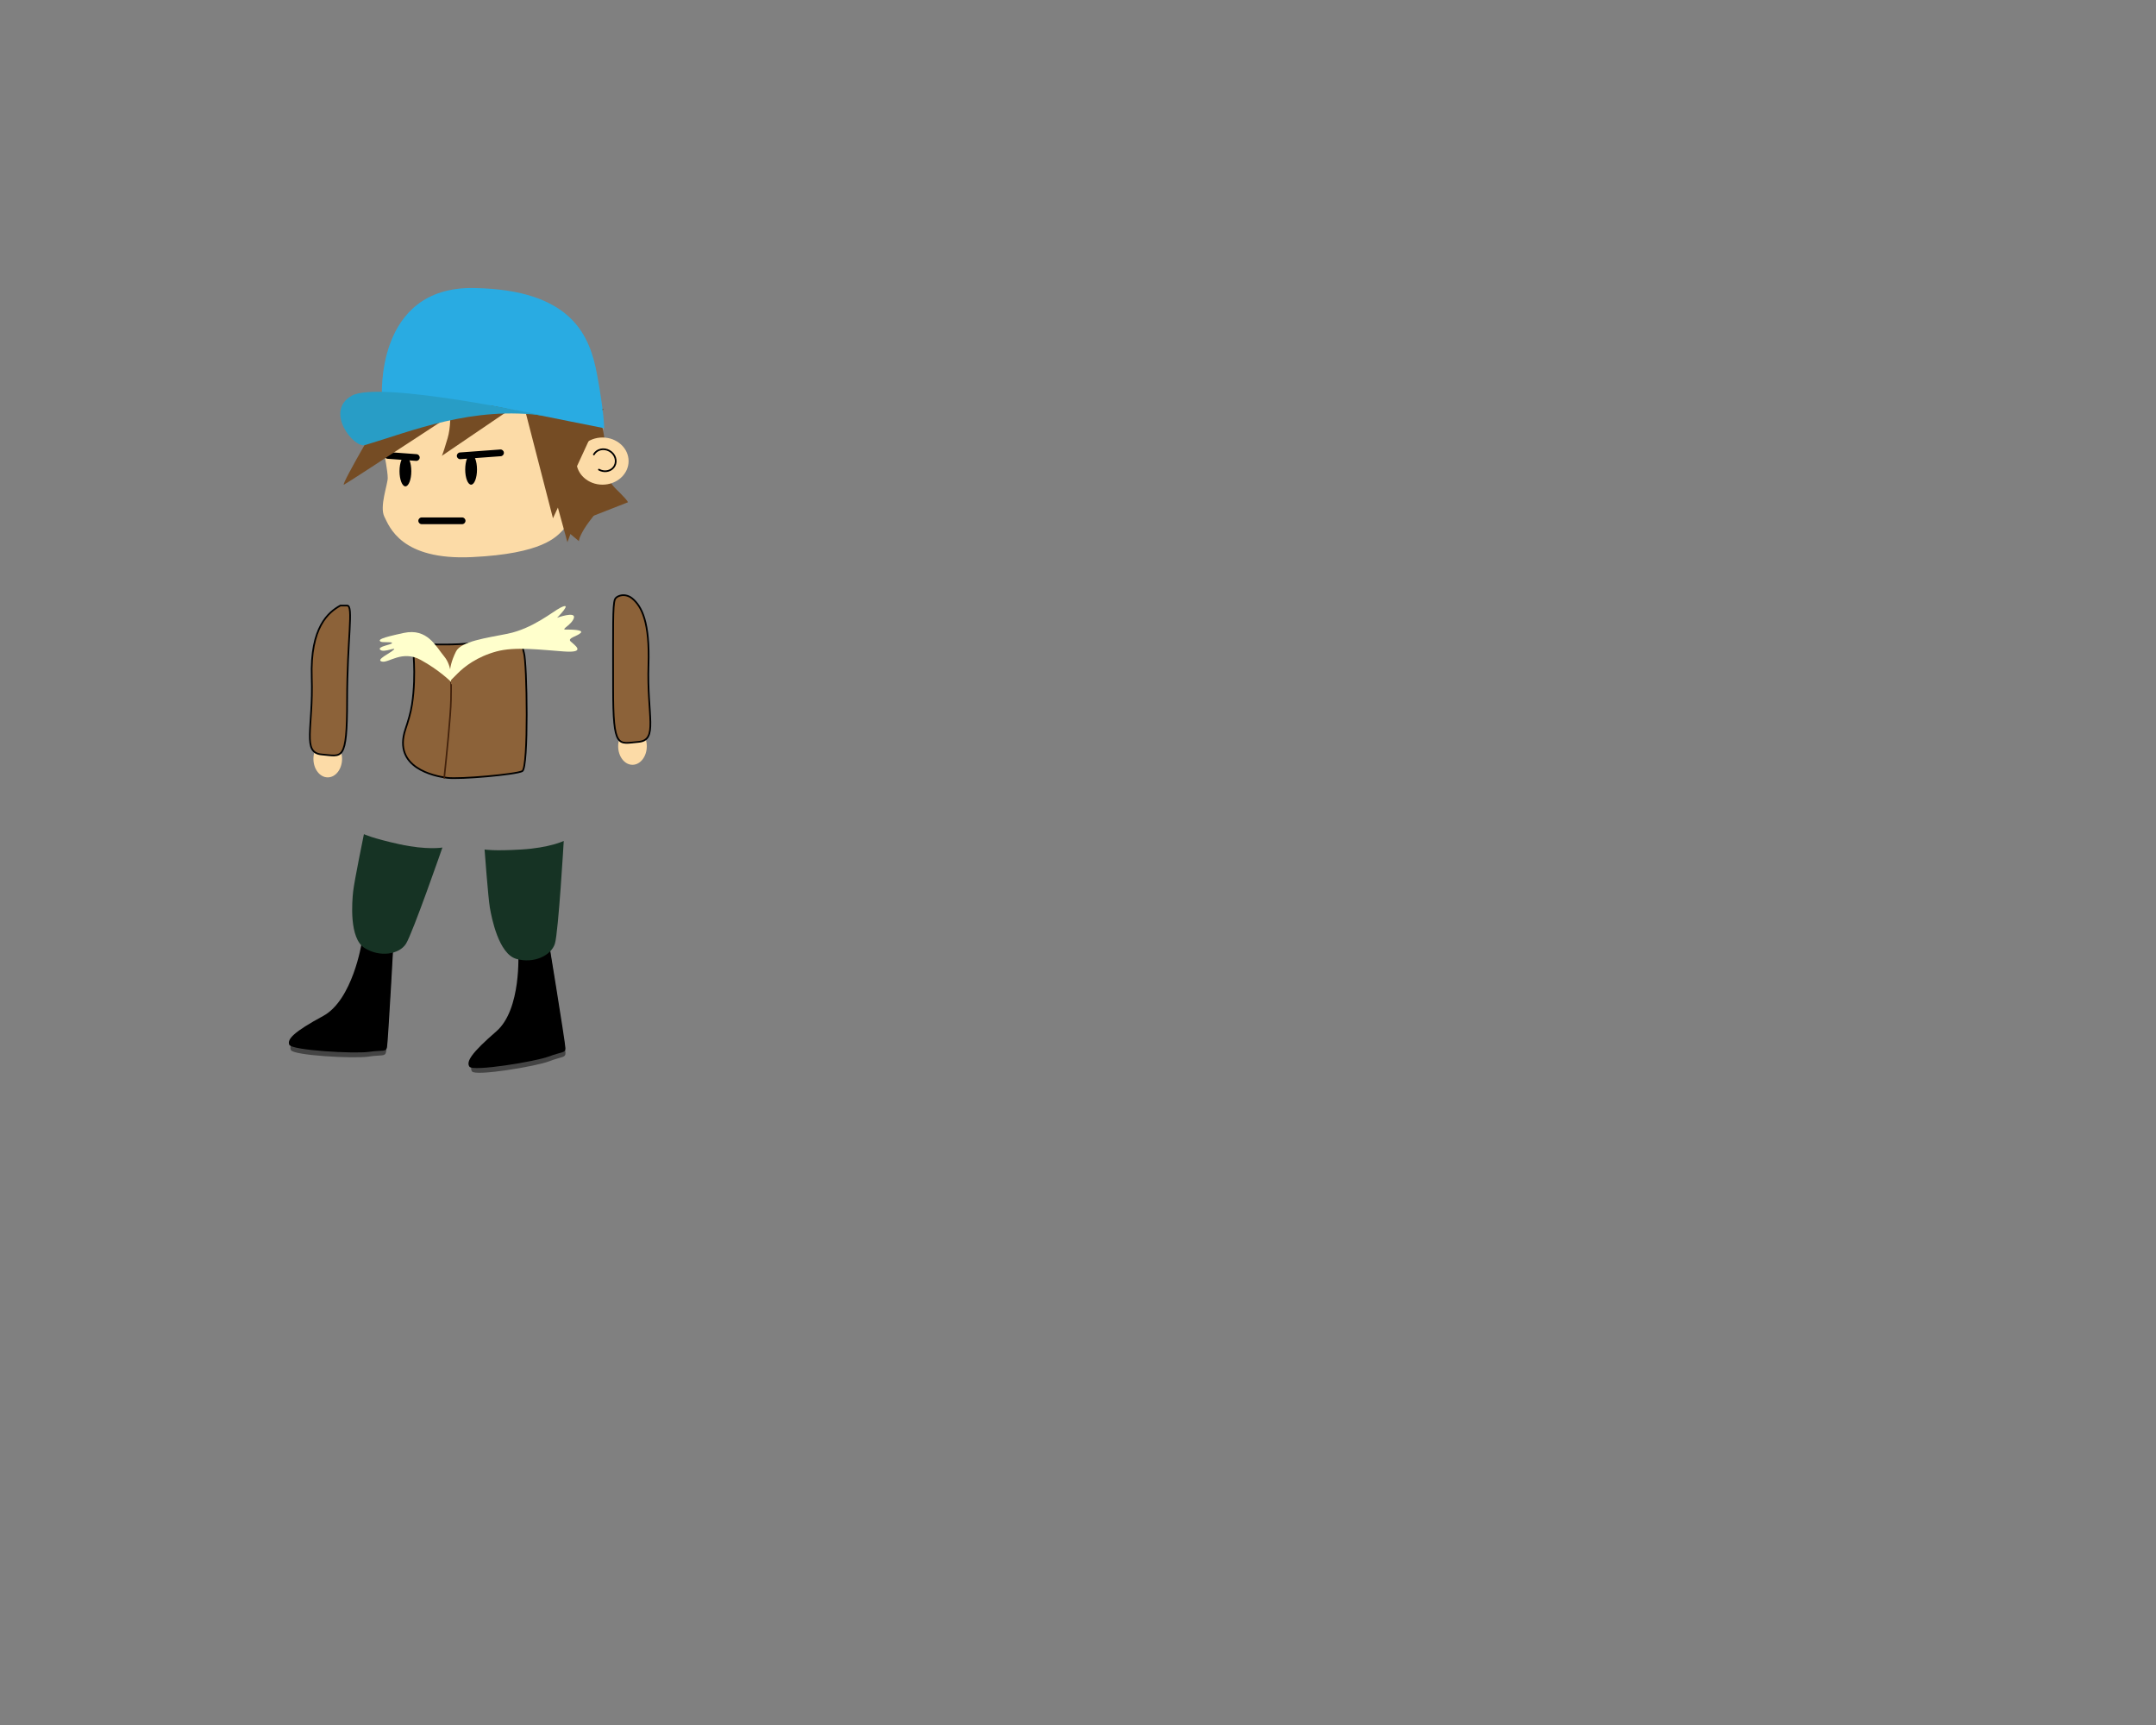 <?xml version="1.0" encoding="utf-8"?>
<!-- Generator: Adobe Illustrator 23.1.1, SVG Export Plug-In . SVG Version: 6.00 Build 0)  -->
<svg version="1.1" id="Layer_1" xmlns="http://www.w3.org/2000/svg" xmlns:xlink="http://www.w3.org/1999/xlink" x="0px" y="0px"
	 viewBox="0 0 1280 1024" style="enable-background:new 0 0 1280 1024;" xml:space="preserve">
<rect x="0" y="0" width="1280" height="1024" fill="#808080" stroke="none"/>
<style type="text/css">
	.st0{fill:#444444;}
	.st1{fill:#163324;}
	.st2{fill:#FCDBA7;}
	.st3{fill:none;stroke:#000000;stroke-linecap:round;stroke-miterlimit:10;}
	.st4{fill:#8C6239;stroke:#000000;stroke-miterlimit:10;}
	.st5{fill:#FFFFCC;}
	.st6{fill:none;stroke:#42210B;stroke-width:0.945;stroke-linecap:round;stroke-miterlimit:10;}
	.st7{fill:#754C24;}
	.st8{fill:#29ABE2;}
	.st9{fill:#289DC6;}
</style>
<path class="st0" d="M214.84,562.92c0,0-5.41,33.62-22.47,43.18c-17.06,9.55-20.99,13.81-19.73,17.16s37.73,5.24,45.99,3.99
	c8.25-1.25,9.94,0.14,10.59-2.79s4.6-70.67,4.6-70.67L214.84,562.92z"/>
<path d="M214.68,560c0,0-5.36,33.63-22.81,43.1c-17.45,9.47-21.45,13.71-20.14,17.07s38.73,5.46,47.19,4.25
	c8.46-1.21,10.2,0.2,10.84-2.73c0.65-2.93,4.32-70.73,4.32-70.73L214.68,560z"/>
<path class="st0" d="M308.47,568.02c0,0,1.95,34-12.66,47s-17.53,18-15.58,21s37.98-3,45.77-6s9.74-2,9.74-5s-10.71-70-10.71-70
	L308.47,568.02z"/>
<path d="M307.69,565.21c0,0,2,34-13,47s-18,18-16,21s39-3,47-6s10-2,10-5s-11-70-11-70L307.69,565.21z"/>
<path class="st1" d="M216.06,495.17c0,0-5.74,27.89-6.4,34.03s-2.45,27.77,6.77,33.55c9.22,5.78,20.65,3.75,24.6-2.51
	c3.95-6.26,21.63-57.12,21.63-57.12s-9.15,1.62-25.5-1.96C220.8,497.57,216.06,495.17,216.06,495.17z"/>
<path class="st1" d="M287.69,504.28c0,0,2.09,28.4,3.13,34.49c1.04,6.09,5.22,27.39,15.67,30.43c10.44,3.04,20.89-2.03,22.98-9.13
	c2.09-7.1,5.22-60.86,5.22-60.86s-8.36,4.06-25.07,5.07S287.69,504.28,287.69,504.28z"/>
<path class="st2" d="M228.19,244.71v25c0,0,2,10,2,14s-5,17-2,23s10,26,52,24s50-12,54-16s31-53,22-70s-79-42-79-42L228.19,244.71z"
	/>
<g>
	<ellipse cx="240.69" cy="279.71" rx="3.5" ry="9"/>
	<path d="M230.37,268.35l16.94,1.25c1.1,0.08,1.93,1.04,1.85,2.14l0,0c-0.08,1.1-1.04,1.93-2.14,1.85l-16.94-1.25
		c-1.1-0.08-1.93-1.04-1.85-2.14l0,0C228.31,269.1,229.27,268.27,230.37,268.35z"/>
</g>
<path d="M274.36,307.16h-24c-1.1,0-2,0.9-2,2l0,0c0,1.1,0.9,2,2,2h24c1.1,0,2-0.9,2-2l0,0
	C276.36,308.06,275.46,307.16,274.36,307.16z"/>
<path class="st3" d="M354.57,278.78c0.74,0.42,1.53,0.69,2.31,0.84c2.78,0.52,5.59-0.59,6.93-2.99c1.72-3.08,0.38-7.11-3-9
	c-1.69-0.95-3.57-1.18-5.24-0.79c-1.67,0.39-3.14,1.4-4,2.94"/>
<ellipse class="st2" cx="194.58" cy="450.47" rx="8.5" ry="11"/>
<path class="st4" d="M202.08,359.47c-7,3.89-18,12.63-17,42.74c1,30.11-6,44.69,6,45.66c12,0.97,15,4.86,15-32.06s4-56.34,0-56.34
	S202.08,359.47,202.08,359.47z"/>
<path class="st4" d="M244.89,382.56c0,0,2.51,17.18-0.28,35.55c-0.76,5.01-2.3,9.99-3.93,14.87c-7.61,22.8,17.11,27.75,24.72,28.75
	c7.61,0.99,40.88-1.98,44.68-3.96c3.8-1.98,2.85-64.43,0.95-70.38c-1.9-5.95,1.91-11.43-15.21-8.2
	c-17.12,3.24-22.77,3.52-37.05,3.38C244.48,382.43,245.31,382.7,244.89,382.56z"/>
<path class="st5" d="M267.74,403.72c0,0-2.73-5.55,3-17c3-6,18-8,30.5-10.5c15-3,27.08-13.29,31.5-15.5c8-4-2,6-2,6s11-4,10,0
	s-8,7-5,7s11,0,9,2s-8,3-6,5s10,7-4,6s-29-3-40,0c-11.66,3.18-19,9-23,13S267.74,403.72,267.74,403.72z"/>
<path class="st5" d="M226.74,392.72c4,1,12-7,23-1c11,6,18,13,18,13s1-9-4-15s-10-17-24-14s-15,4-14,5s7,0,7,1s-9,2-7,4s10-2,8,0
	S222.74,391.72,226.74,392.72z"/>
<path class="st6" d="M263.73,461.75c1.41-13.2,3.85-37.25,4.01-46.3c0.18-10.23,0-10.23,0-10.23"/>
<ellipse class="st2" cx="375.5" cy="443" rx="8.5" ry="11"/>
<path class="st4" d="M367.07,353.97c2.71-1.26,5.91-0.66,8.22,1.23c5.72,4.69,10.55,14.18,9.71,39.54c-1,30.11,6,44.69-6,45.66
	c-12,0.97-15,4.86-15-32.06s-0.26-48.55,1-52.34C365.31,355.06,366.11,354.42,367.07,353.97z"/>
<path class="st7" d="M324.12,274.07c0.03,2,12.75,47.81,12.75,47.81l9.82-26.67l3,12l23-9c0,0,1,0-5-6
	c-1.76-1.76-6.15-5.41-6.44-9.72c-1.31-19.98-4.53-33.93-4.53-33.93l-22.95,3.36L324.12,274.07z"/>
<path class="st7" d="M231.83,237.68c0,0-30.36,51.31-27.6,50.02c2.76-1.28,92.45-60.29,92.45-60.29h-42.78
	C253.91,227.42,238.73,224.85,231.83,237.68z"/>
<path class="st7" d="M265.76,228.23c0,0,3.57,19.71,0,31.84s-3.57,10.61-3.57,10.61l62.5-42.46
	C324.69,228.23,276.47,223.68,265.76,228.23z"/>
<ellipse class="st2" cx="357.69" cy="273.71" rx="15.5" ry="14"/>
<path class="st3" d="M355.57,278.78c0.74,0.42,1.53,0.69,2.31,0.84c2.78,0.52,5.59-0.59,6.93-2.99c1.72-3.08,0.38-7.11-3-9
	c-1.69-0.95-3.57-1.18-5.24-0.79c-1.67,0.39-3.14,1.4-4,2.94"/>
<polygon class="st7" points="312.29,245.66 328.29,307.66 358.29,242.66 "/>
<path class="st7" d="M355.69,302.21c0,0-6,7-9,12c-3.13,5.22-3,7-3,7l-6-5l-2-21l13-4L355.69,302.21z"/>
<path class="st8" d="M226.77,236.19c0,0-4.51-66.11,54.39-65.21s69.12,28.85,73.32,51.39s4.21,31.84,4.21,31.84l-67.5-13.5
	l-64.5,13.82L226.77,236.19z"/>
<path class="st9" d="M323.41,246.87c0,0-98.03-21.14-114.53-11.99c-16.5,9.15,1.15,31.3,7.81,29.33
	C243.69,256.21,280.68,240.63,323.41,246.87z"/>
<g>
	<ellipse cx="279.69" cy="278.71" rx="3.5" ry="9"/>
	<path d="M297.01,266.83l-23.94,1.76c-1.1,0.08-1.93,1.04-1.85,2.14l0,0c0.08,1.1,1.04,1.93,2.14,1.85l23.94-1.76
		c1.1-0.08,1.93-1.04,1.85-2.14l0,0C299.07,267.58,298.11,266.75,297.01,266.83z"/>
</g>
</svg>

